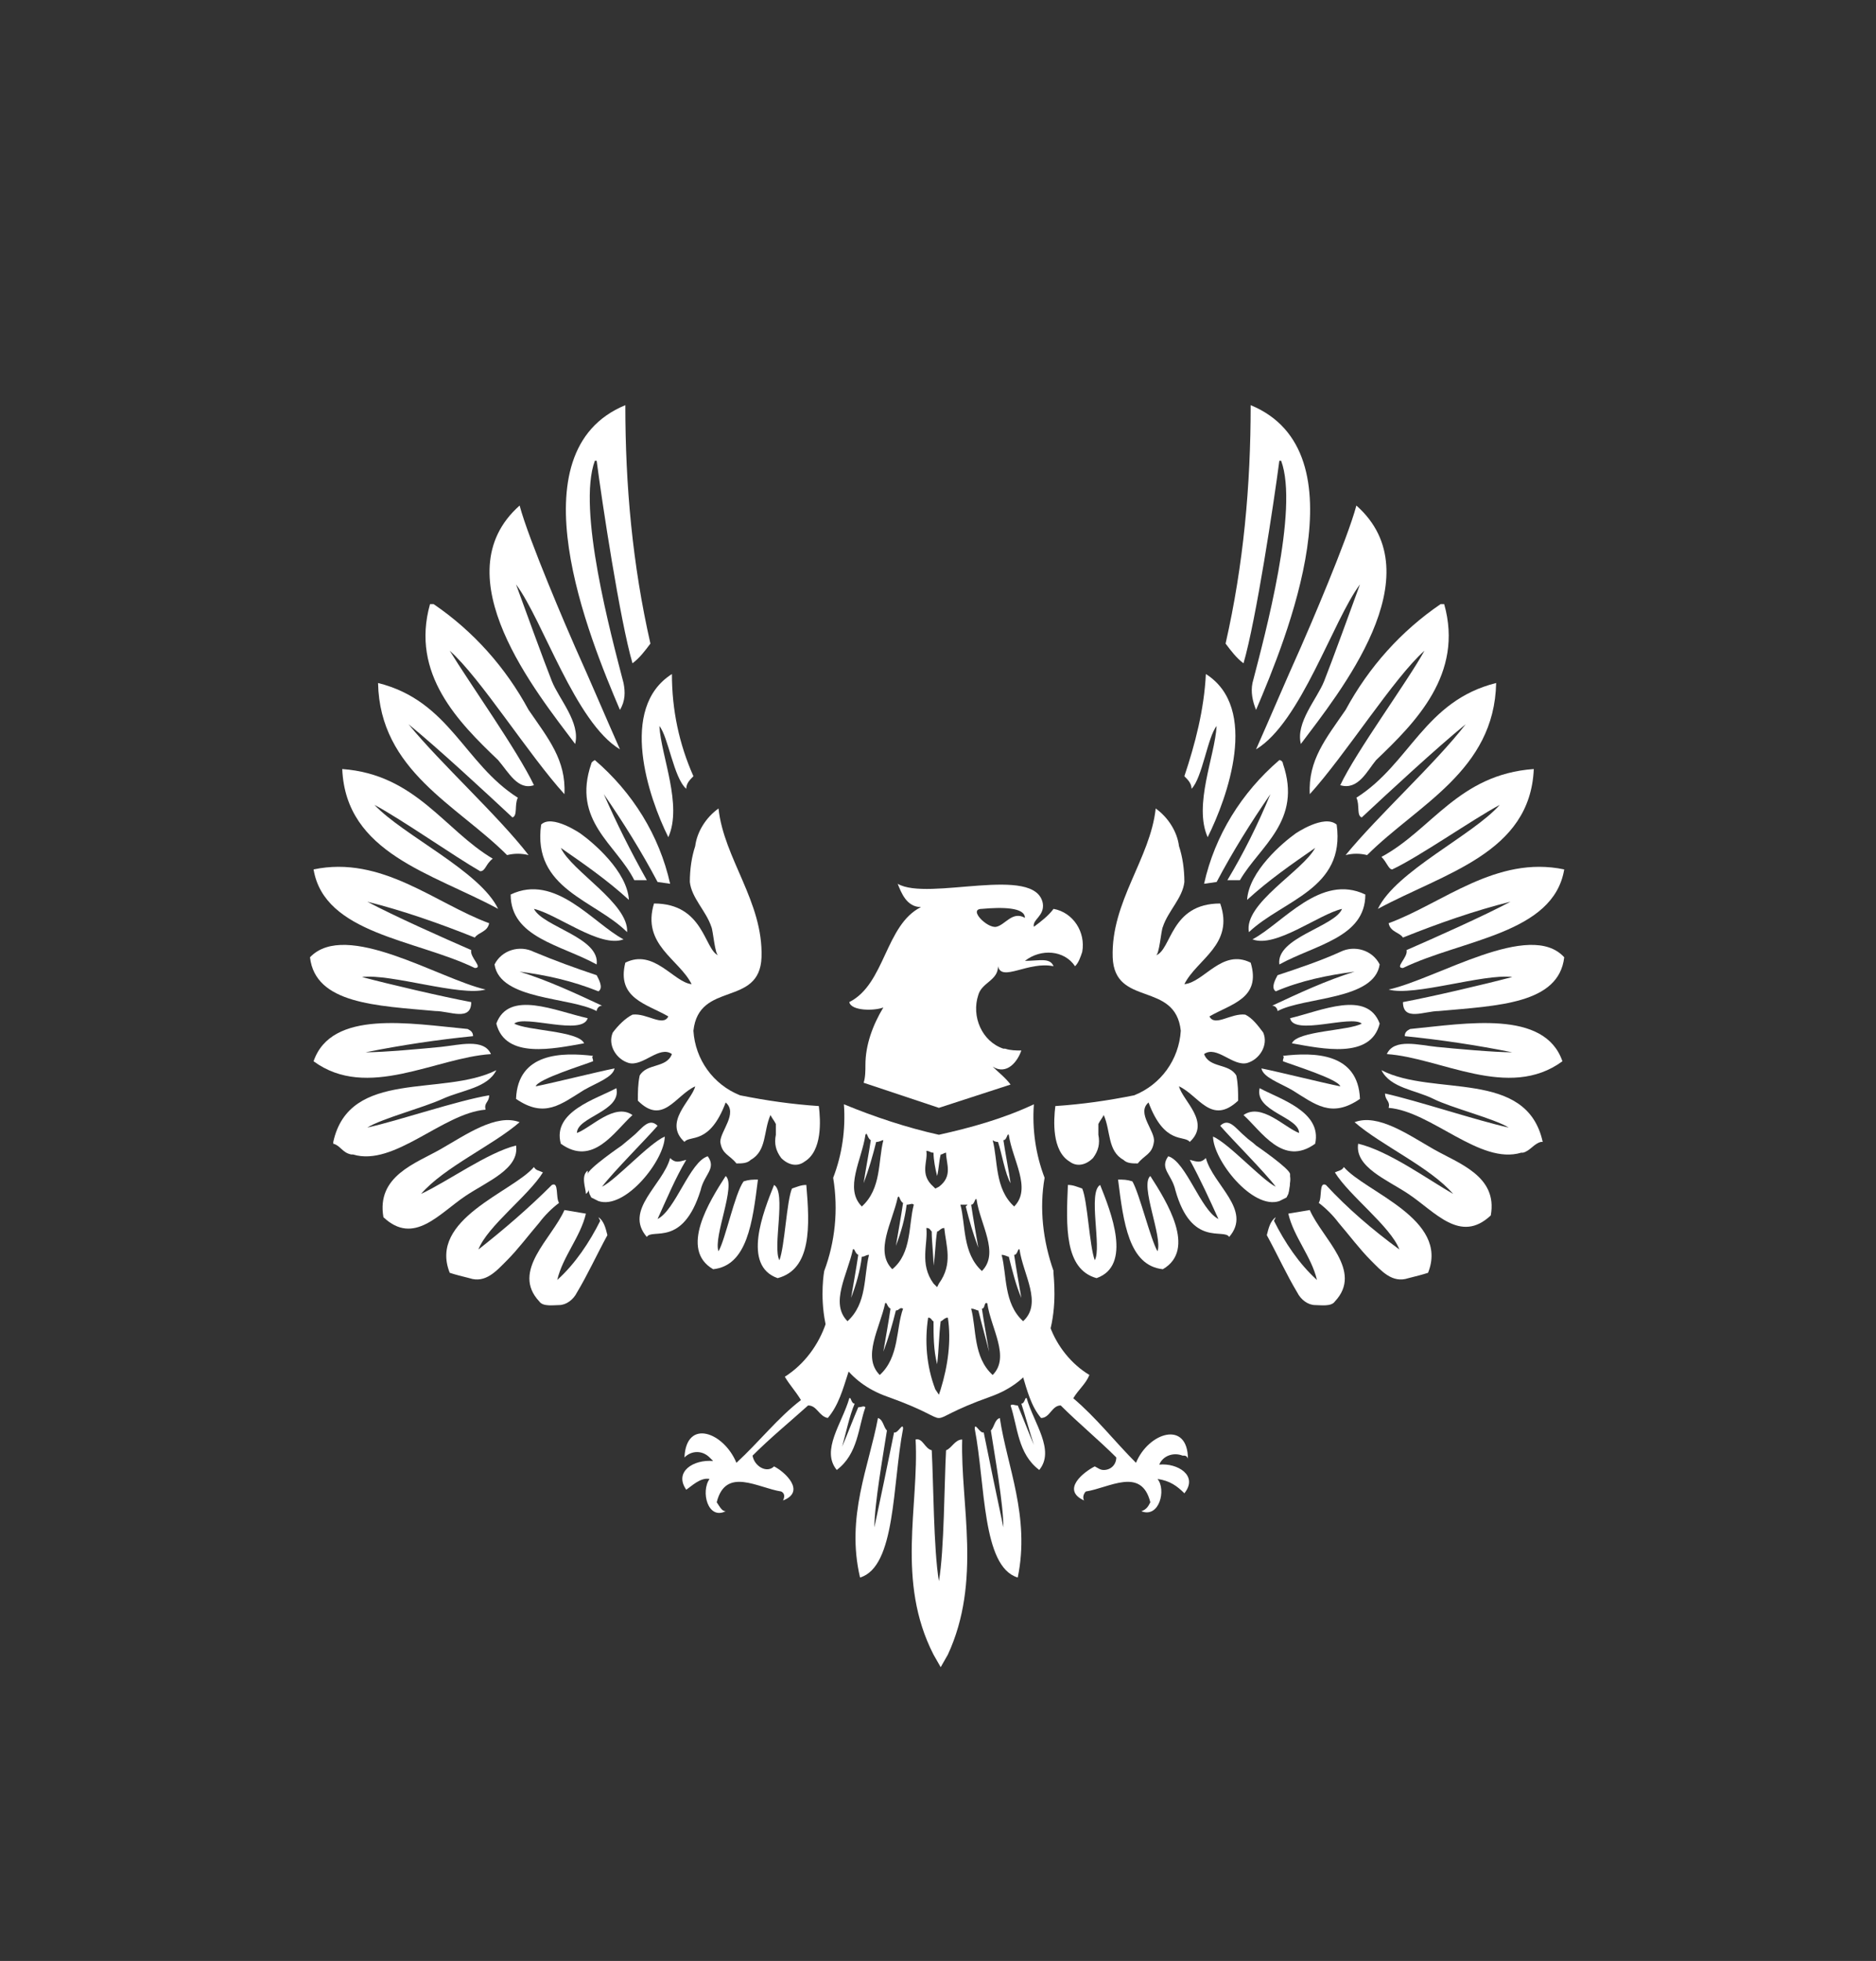 <svg width="67" height="70" viewBox="0 0 67 70" fill="none" xmlns="http://www.w3.org/2000/svg">
<rect x="0" y="0" width="67" height="70" fill="#333333" stroke="none"/>
<path fill-rule="evenodd" clip-rule="evenodd" d="M21.309 16.447C21.501 17.919 22.141 22.142 22.589 23.678C22.845 23.486 23.037 23.23 23.229 22.974C22.589 20.158 22.333 17.343 22.333 14.463C18.302 16.127 21.053 22.782 22.141 25.342C22.333 25.022 22.333 24.702 22.269 24.382C21.821 22.654 20.605 18.174 21.245 16.447" fill="white"/>
<path fill-rule="evenodd" clip-rule="evenodd" d="M19.07 28.029C18.494 26.813 16.766 24.381 16.062 23.229C17.15 24.189 18.878 26.941 20.158 28.349C20.222 27.133 19.582 26.365 18.878 25.341C18.046 23.805 16.894 22.525 15.486 21.565H15.358C14.654 24.061 16.382 25.789 17.79 27.133C18.174 27.581 18.494 28.221 19.07 28.029Z" fill="white"/>
<path fill-rule="evenodd" clip-rule="evenodd" d="M23.997 24.061C22.077 25.277 23.165 28.477 23.869 29.885C24.381 28.733 23.613 27.005 23.549 25.917C23.869 26.301 24.061 27.773 24.509 28.157C24.509 27.965 24.637 27.837 24.765 27.709C24.253 26.557 23.997 25.341 23.997 24.061Z" fill="white"/>
<path fill-rule="evenodd" clip-rule="evenodd" d="M14.59 25.853C15.614 26.685 17.342 28.284 18.302 29.18C18.494 29.116 18.366 28.732 18.494 28.476C16.574 27.261 16.062 25.021 13.502 24.381C13.566 27.517 16.318 28.732 18.11 30.524C18.366 30.46 18.622 30.46 18.878 30.524C17.79 29.116 15.742 27.261 14.59 25.853Z" fill="white"/>
<path fill-rule="evenodd" clip-rule="evenodd" d="M12.223 27.452C12.351 30.46 15.422 31.164 17.79 32.444C17.15 31.1 14.398 29.82 13.374 28.732C14.334 29.244 16.254 30.588 17.15 31.1C17.342 31.1 17.342 30.844 17.598 30.652C15.87 29.628 14.846 27.644 12.223 27.452Z" fill="white"/>
<path fill-rule="evenodd" clip-rule="evenodd" d="M18.238 31.932C18.238 33.468 20.03 33.724 21.309 34.428C21.437 33.468 19.39 33.084 19.07 32.444C19.902 32.636 21.437 33.852 22.269 33.532C21.181 32.956 19.838 31.165 18.238 31.932Z" fill="white"/>
<path fill-rule="evenodd" clip-rule="evenodd" d="M11.199 31.036C11.583 33.34 14.846 33.532 16.958 34.555C17.278 34.555 16.766 34.171 16.83 33.915C15.806 33.468 14.078 32.7 13.118 32.188C14.398 32.508 15.678 32.956 16.958 33.468C17.086 33.276 17.406 33.276 17.47 32.956C15.55 32.252 13.63 30.524 11.199 31.036Z" fill="white"/>
<path fill-rule="evenodd" clip-rule="evenodd" d="M19.07 33.98C18.558 33.724 17.918 33.916 17.662 34.428C17.854 35.708 20.35 35.58 21.309 36.092C21.309 36.028 21.373 35.9 21.501 35.9C20.541 35.452 19.582 35.004 18.558 34.684C19.518 34.812 20.414 35.004 21.373 35.388C21.565 35.26 21.373 34.94 21.309 34.812C20.541 34.556 19.838 34.3 19.07 33.98Z" fill="white"/>
<path fill-rule="evenodd" clip-rule="evenodd" d="M11.071 34.172C11.263 35.836 13.438 35.9 15.55 36.091C16.062 36.091 16.83 36.475 16.83 35.772C15.806 35.58 13.886 35.132 12.927 34.876C13.95 34.748 16.446 35.58 17.342 35.324C15.678 34.94 12.351 32.828 11.071 34.172Z" fill="white"/>
<path fill-rule="evenodd" clip-rule="evenodd" d="M17.726 36.539C18.046 37.819 19.774 37.435 20.861 37.243C20.669 36.795 18.814 36.795 18.366 36.539C18.75 36.219 20.797 36.987 20.989 36.347C19.838 36.091 18.174 35.323 17.726 36.539Z" fill="white"/>
<path fill-rule="evenodd" clip-rule="evenodd" d="M11.199 37.884C13.118 39.291 15.55 37.756 17.534 37.628C17.278 37.052 16.382 37.308 15.742 37.372C15.102 37.436 13.694 37.564 13.054 37.564C14.334 37.308 15.614 37.116 16.894 36.988C16.894 36.86 16.83 36.796 16.702 36.732C14.654 36.54 11.839 36.028 11.199 37.884Z" fill="white"/>
<path fill-rule="evenodd" clip-rule="evenodd" d="M18.43 39.227C19.454 39.931 20.03 39.419 20.861 38.907C21.309 38.651 21.885 38.459 21.949 38.139C21.309 38.267 19.774 38.651 19.134 38.779C19.198 38.523 20.861 38.011 21.181 37.883C21.181 37.755 21.117 37.755 21.181 37.691C20.094 37.563 18.494 37.563 18.43 39.227Z" fill="white"/>
<path fill-rule="evenodd" clip-rule="evenodd" d="M15.038 42.619C15.87 41.659 17.598 40.891 18.558 40.059C17.726 39.739 16.638 40.507 15.742 41.019C14.846 41.531 13.438 41.979 13.694 43.451C14.782 44.474 15.678 43.323 16.638 42.683C17.406 42.171 18.558 41.723 18.43 40.891C17.406 41.147 15.998 42.171 15.038 42.619Z" fill="white"/>
<path fill-rule="evenodd" clip-rule="evenodd" d="M27.069 42.108C26.877 42.108 26.749 42.108 26.557 42.172C26.237 42.619 25.917 44.219 25.661 44.667C25.469 44.155 26.301 42.3 25.917 41.98C25.341 42.875 24.253 44.603 25.469 45.307C26.685 45.179 26.877 43.643 27.069 42.108Z" fill="white"/>
<path fill-rule="evenodd" clip-rule="evenodd" d="M28.797 42.299C28.605 42.299 28.477 42.363 28.285 42.427C28.093 42.875 28.029 44.475 27.837 44.986C27.581 44.539 28.093 42.555 27.645 42.299C27.261 43.259 26.493 45.178 27.773 45.626C28.988 45.306 28.924 43.771 28.797 42.299Z" fill="white"/>
<path fill-rule="evenodd" clip-rule="evenodd" d="M17.086 44.603C17.406 43.771 18.878 42.683 19.39 41.851C19.262 41.787 19.134 41.787 19.07 41.659C18.302 42.555 15.294 43.515 16.062 45.435C16.254 45.499 16.51 45.563 16.766 45.627C17.342 45.819 17.726 45.371 18.11 44.987C18.494 44.603 18.878 44.091 19.262 43.643C19.454 43.387 19.71 43.131 19.966 42.939C19.838 42.747 19.966 42.171 19.71 42.299C18.878 43.131 17.982 43.899 17.086 44.603Z" fill="white"/>
<path fill-rule="evenodd" clip-rule="evenodd" d="M20.989 41.787C20.733 41.979 20.925 42.427 20.925 42.619C21.181 42.427 20.989 42.043 20.989 41.787Z" fill="white"/>
<path fill-rule="evenodd" clip-rule="evenodd" d="M21.437 43.579C21.053 44.347 20.541 45.115 19.902 45.691C20.094 44.859 20.733 44.155 20.925 43.323L20.158 43.195C19.71 44.219 18.238 45.371 19.262 46.459C19.39 46.651 19.774 46.587 19.966 46.587C20.222 46.587 20.478 46.395 20.605 46.139C20.989 45.499 21.309 44.795 21.693 44.091C21.629 43.835 21.565 43.579 21.373 43.451" fill="white"/>
<path fill-rule="evenodd" clip-rule="evenodd" d="M18.558 18.046C15.742 20.542 19.198 24.765 20.541 26.557C20.733 25.789 19.966 24.957 19.71 24.317C19.454 23.677 18.686 21.566 18.43 20.862C19.39 22.141 20.541 25.789 22.141 26.749C21.629 25.597 21.117 24.381 20.541 23.101C20.286 22.525 18.878 19.262 18.558 18.046Z" fill="white"/>
<path fill-rule="evenodd" clip-rule="evenodd" d="M20.03 30.268C20.861 30.844 21.693 31.42 22.461 32.124C22.397 31.1 21.181 30.076 20.733 29.756C20.733 29.756 19.71 29.052 19.326 29.436C19.006 31.74 21.245 32.124 22.397 33.275C22.461 32.252 20.414 31.1 20.03 30.268Z" fill="white"/>
<path fill-rule="evenodd" clip-rule="evenodd" d="M20.03 40.828C21.181 41.659 21.949 40.38 22.589 39.804C21.949 39.356 21.117 40.252 20.605 40.444C20.605 39.868 22.205 39.676 22.013 38.844C21.309 39.228 19.71 39.676 20.03 40.828Z" fill="white"/>
<path fill-rule="evenodd" clip-rule="evenodd" d="M25.021 42.491C25.149 41.915 25.597 41.723 25.277 41.275C24.637 41.467 24.125 43.195 23.485 43.515C23.805 42.811 24.125 42.043 24.509 41.403C24.253 41.467 24.125 41.531 23.933 41.339C23.677 42.299 22.269 43.195 23.101 44.155C23.293 43.835 24.381 44.539 25.021 42.491Z" fill="white"/>
<path fill-rule="evenodd" clip-rule="evenodd" d="M11.903 40.763C12.479 38.139 15.806 39.163 17.726 38.203C17.406 38.843 16.51 38.907 15.806 39.227C15.102 39.547 13.63 39.931 13.118 40.251C14.27 39.995 16.318 39.291 17.47 39.099C17.47 39.355 17.278 39.355 17.342 39.611C15.806 39.739 14.078 41.659 12.607 41.211H12.543C12.223 41.147 12.159 40.891 11.903 40.827" fill="white"/>
<path fill-rule="evenodd" clip-rule="evenodd" d="M22.205 40.891L22.589 40.571C22.909 40.315 23.165 39.867 23.485 40.187C23.101 40.635 21.885 41.851 21.501 42.363C22.013 42.107 23.165 40.827 23.741 40.571C23.741 41.403 22.333 43.195 21.373 42.875L21.117 42.747L21.053 42.619C20.989 42.363 20.989 42.171 20.989 41.915C20.989 41.723 22.205 40.891 22.205 40.891Z" fill="white"/>
<path fill-rule="evenodd" clip-rule="evenodd" d="M21.117 27.261C21.117 27.197 21.245 27.133 21.245 27.133C22.589 28.285 23.549 29.82 23.933 31.548L23.485 31.484C22.909 30.396 22.269 29.372 21.565 28.349C22.013 29.372 22.525 30.396 23.101 31.42H22.653C22.013 30.14 20.414 29.309 21.117 27.261Z" fill="white"/>
<path fill-rule="evenodd" clip-rule="evenodd" d="M22.589 36.219C23.101 36.156 23.677 36.667 23.869 36.283C23.101 35.836 22.013 35.644 22.333 34.364C23.357 33.852 24.061 35.068 24.701 35.132C24.253 34.236 22.909 33.724 23.357 32.252C25.149 32.252 25.149 33.916 25.661 34.108C25.533 34.108 25.469 33.212 25.405 33.084C25.213 32.508 24.701 32.06 24.637 31.484C24.637 31.036 24.701 30.588 24.829 30.204C24.893 29.692 25.213 29.18 25.661 28.86C25.853 30.652 27.261 32.188 27.197 34.172C27.133 35.964 24.957 35.004 24.765 36.795C24.829 37.819 25.469 38.715 26.429 39.099C27.389 39.291 28.285 39.419 29.244 39.483C29.308 39.995 29.372 41.083 28.733 41.467C28.477 41.659 28.157 41.595 27.901 41.339C27.709 41.083 27.645 40.827 27.709 40.507C27.709 40.379 27.709 40.251 27.709 40.123C27.645 39.995 27.581 39.931 27.517 39.803C27.261 40.379 27.389 41.083 26.813 41.403C26.685 41.531 26.493 41.531 26.301 41.531C26.045 41.211 25.789 41.211 25.725 40.763C25.725 40.379 26.365 39.739 25.917 39.355C25.341 40.891 24.637 40.507 24.445 40.763C23.677 40.059 24.701 39.291 24.829 38.779C24.125 39.099 23.677 40.187 22.781 39.291C22.781 38.971 22.781 38.715 22.845 38.395C23.101 37.947 23.805 38.139 23.997 37.627C23.549 37.307 22.973 38.075 22.461 37.947C22.013 37.819 21.693 37.307 21.885 36.859C22.077 36.603 22.333 36.347 22.589 36.219Z" fill="white"/>
<path fill-rule="evenodd" clip-rule="evenodd" d="M45.691 16.447C45.499 17.919 44.859 22.142 44.411 23.678C44.155 23.486 43.963 23.23 43.771 22.974C44.411 20.158 44.667 17.343 44.667 14.463C48.698 16.127 45.947 22.782 44.859 25.342C44.731 25.022 44.667 24.702 44.731 24.382C45.179 22.654 46.395 18.174 45.755 16.447" fill="white"/>
<path fill-rule="evenodd" clip-rule="evenodd" d="M47.866 28.029C48.442 26.813 50.234 24.381 50.874 23.229C49.786 24.189 48.058 26.941 46.778 28.349C46.714 27.133 47.354 26.365 48.058 25.341C48.89 23.805 50.042 22.525 51.45 21.565H51.578C52.282 24.061 50.554 25.789 49.146 27.133C48.826 27.517 48.506 28.221 47.866 28.029Z" fill="white"/>
<path fill-rule="evenodd" clip-rule="evenodd" d="M43.067 24.061C44.987 25.277 43.835 28.477 43.131 29.885C42.619 28.733 43.387 27.005 43.451 25.917C43.131 26.301 42.939 27.773 42.555 28.157C42.555 27.965 42.427 27.837 42.299 27.709C42.683 26.557 43.003 25.341 43.067 24.061Z" fill="white"/>
<path fill-rule="evenodd" clip-rule="evenodd" d="M52.346 25.853C51.322 26.685 49.594 28.284 48.634 29.18C48.442 29.116 48.57 28.732 48.442 28.476C50.362 27.261 50.874 25.021 53.434 24.381C53.37 27.517 50.618 28.732 48.826 30.524C48.57 30.46 48.314 30.46 48.058 30.524C49.21 29.116 51.258 27.261 52.346 25.853Z" fill="white"/>
<path fill-rule="evenodd" clip-rule="evenodd" d="M54.778 27.452C54.65 30.46 51.578 31.164 49.21 32.444C49.85 31.1 52.602 29.82 53.562 28.732C52.602 29.244 50.682 30.588 49.722 31.036C49.594 31.036 49.53 30.78 49.338 30.588C51.13 29.628 52.09 27.644 54.778 27.452Z" fill="white"/>
<path fill-rule="evenodd" clip-rule="evenodd" d="M48.762 31.932C48.762 33.468 46.97 33.724 45.691 34.428C45.563 33.468 47.674 33.084 47.93 32.444C47.098 32.636 45.563 33.852 44.731 33.532C45.819 32.956 47.162 31.165 48.762 31.932Z" fill="white"/>
<path fill-rule="evenodd" clip-rule="evenodd" d="M55.865 31.036C55.481 33.34 52.218 33.532 50.106 34.555C49.786 34.555 50.298 34.171 50.234 33.915C51.258 33.468 52.986 32.7 53.946 32.188C52.666 32.508 51.386 32.956 50.106 33.468C49.978 33.276 49.658 33.276 49.594 32.956C51.514 32.252 53.434 30.524 55.865 31.036Z" fill="white"/>
<path fill-rule="evenodd" clip-rule="evenodd" d="M29.884 52.473C29.308 51.769 30.076 50.809 30.332 49.914C30.396 49.85 30.396 50.106 30.524 50.106C30.332 50.553 30.204 51.193 30.076 51.641C30.268 51.193 30.46 50.681 30.652 50.234C30.78 50.234 30.844 50.17 30.908 50.234C30.652 50.938 30.652 51.897 29.884 52.473Z" fill="white"/>
<path fill-rule="evenodd" clip-rule="evenodd" d="M30.716 56.313C31.996 55.929 31.868 52.986 32.252 51.002C32.252 50.746 32.06 51.194 31.932 51.13C31.74 52.09 31.42 53.626 31.228 54.522C31.228 53.69 31.548 51.898 31.676 51.066C31.548 50.938 31.548 50.682 31.356 50.618C31.036 52.346 30.204 54.138 30.716 56.313Z" fill="white"/>
<path fill-rule="evenodd" clip-rule="evenodd" d="M37.116 52.473C37.691 51.769 36.924 50.809 36.668 49.914C36.604 49.85 36.604 50.106 36.476 50.106C36.604 50.489 36.796 51.193 36.924 51.577C36.732 51.129 36.54 50.617 36.348 50.17C36.22 50.17 36.156 50.106 36.092 50.17C36.348 50.938 36.348 51.897 37.116 52.473Z" fill="white"/>
<path fill-rule="evenodd" clip-rule="evenodd" d="M36.348 56.313C35.068 55.929 35.196 52.986 34.812 51.002C34.812 50.746 35.004 51.194 35.132 51.13C35.324 52.09 35.644 53.626 35.836 54.522C35.836 53.69 35.516 51.898 35.388 51.066C35.516 50.938 35.516 50.682 35.708 50.618C35.964 52.346 36.796 54.138 36.348 56.313Z" fill="white"/>
<path fill-rule="evenodd" clip-rule="evenodd" d="M47.866 33.98C48.378 33.724 49.018 33.916 49.274 34.428C49.082 35.708 46.586 35.58 45.627 36.092C45.627 36.028 45.563 35.9 45.435 35.9C46.395 35.452 47.354 35.004 48.378 34.684C47.418 34.812 46.459 35.004 45.563 35.388C45.371 35.26 45.563 34.94 45.627 34.812C46.395 34.556 47.162 34.3 47.866 33.98Z" fill="white"/>
<path fill-rule="evenodd" clip-rule="evenodd" d="M55.865 34.172C55.673 35.836 53.498 35.9 51.386 36.091C50.874 36.091 50.106 36.475 50.106 35.772C51.13 35.58 53.05 35.132 54.01 34.876C52.986 34.748 50.49 35.58 49.594 35.324C51.322 34.94 54.65 32.828 55.865 34.172Z" fill="white"/>
<path fill-rule="evenodd" clip-rule="evenodd" d="M49.274 36.539C48.954 37.819 47.226 37.435 46.139 37.243C46.331 36.795 48.186 36.795 48.634 36.539C48.25 36.219 46.203 36.987 46.075 36.347C47.162 36.091 48.826 35.323 49.274 36.539Z" fill="white"/>
<path fill-rule="evenodd" clip-rule="evenodd" d="M55.801 37.884C53.882 39.291 51.45 37.756 49.53 37.628C49.786 37.052 50.682 37.308 51.322 37.372C51.962 37.436 53.37 37.564 54.01 37.564C52.73 37.308 51.45 37.116 50.17 36.988C50.17 36.86 50.234 36.796 50.362 36.732C52.346 36.54 55.161 36.028 55.801 37.884Z" fill="white"/>
<path fill-rule="evenodd" clip-rule="evenodd" d="M48.57 39.227C47.546 39.931 46.97 39.419 46.139 38.907C45.691 38.651 45.115 38.459 45.051 38.139C45.691 38.267 47.226 38.651 47.866 38.779C47.802 38.523 46.139 38.011 45.819 37.883C45.819 37.755 45.883 37.755 45.819 37.691C46.906 37.563 48.506 37.563 48.57 39.227Z" fill="white"/>
<path fill-rule="evenodd" clip-rule="evenodd" d="M51.898 42.619C51.066 41.659 49.338 40.891 48.378 40.059C49.21 39.739 50.298 40.507 51.194 41.019C52.09 41.531 53.498 41.979 53.242 43.387C52.154 44.41 51.258 43.259 50.298 42.619C49.53 42.107 48.378 41.659 48.506 40.827C49.594 41.083 51.002 42.107 51.898 42.619Z" fill="white"/>
<path fill-rule="evenodd" clip-rule="evenodd" d="M39.931 42.108C40.123 42.108 40.251 42.108 40.443 42.172C40.699 42.619 41.083 44.219 41.339 44.667C41.531 44.155 40.699 42.3 41.083 41.98C41.659 42.875 42.747 44.603 41.531 45.307C40.315 45.179 40.123 43.643 39.931 42.108Z" fill="white"/>
<path fill-rule="evenodd" clip-rule="evenodd" d="M38.139 42.299C38.331 42.299 38.459 42.363 38.651 42.427C38.843 42.875 38.907 44.475 39.099 44.986C39.355 44.539 38.843 42.555 39.291 42.299C39.675 43.259 40.443 45.178 39.163 45.626C38.011 45.306 38.075 43.771 38.139 42.299Z" fill="white"/>
<path fill-rule="evenodd" clip-rule="evenodd" d="M49.978 44.603C49.658 43.771 48.186 42.683 47.674 41.851C47.802 41.787 47.93 41.787 47.994 41.659C48.762 42.555 51.77 43.515 51.002 45.435C50.81 45.499 50.554 45.563 50.298 45.627C49.722 45.819 49.338 45.371 48.954 44.987C48.57 44.603 48.186 44.091 47.802 43.643C47.61 43.387 47.354 43.131 47.098 42.939C47.226 42.747 47.098 42.171 47.354 42.299C48.122 43.131 49.018 43.899 49.978 44.603Z" fill="white"/>
<path fill-rule="evenodd" clip-rule="evenodd" d="M45.947 41.787C46.203 41.979 46.011 42.427 46.011 42.619C45.755 42.427 46.011 42.043 45.947 41.787Z" fill="white"/>
<path fill-rule="evenodd" clip-rule="evenodd" d="M45.499 43.579C45.883 44.347 46.395 45.115 47.034 45.691C46.842 44.859 46.203 44.155 46.011 43.323L46.778 43.195C47.226 44.219 48.698 45.371 47.674 46.459C47.546 46.651 47.162 46.587 46.97 46.587C46.714 46.587 46.459 46.395 46.331 46.139C45.947 45.499 45.627 44.795 45.243 44.091C45.307 43.835 45.371 43.579 45.563 43.451" fill="white"/>
<path fill-rule="evenodd" clip-rule="evenodd" d="M48.442 18.046C51.258 20.542 47.802 24.765 46.459 26.557C46.267 25.789 47.034 24.957 47.29 24.317C47.546 23.677 48.314 21.566 48.57 20.862C47.61 22.141 46.459 25.789 44.859 26.749C45.371 25.597 45.883 24.381 46.459 23.101C46.714 22.525 48.122 19.262 48.442 18.046Z" fill="white"/>
<path fill-rule="evenodd" clip-rule="evenodd" d="M46.97 30.268C46.139 30.844 45.307 31.42 44.539 32.124C44.603 31.1 45.819 30.076 46.267 29.756C46.267 29.756 47.29 29.052 47.738 29.436C48.058 31.74 45.819 32.124 44.603 33.275C44.411 32.252 46.522 31.1 46.97 30.268Z" fill="white"/>
<path fill-rule="evenodd" clip-rule="evenodd" d="M46.97 40.828C45.819 41.659 45.051 40.38 44.411 39.804C45.051 39.356 45.883 40.252 46.395 40.444C46.395 39.868 44.795 39.676 44.987 38.844C45.691 39.228 47.226 39.676 46.97 40.828Z" fill="white"/>
<path fill-rule="evenodd" clip-rule="evenodd" d="M41.979 42.491C41.851 41.915 41.403 41.723 41.723 41.275C42.363 41.467 42.875 43.195 43.515 43.515C43.195 42.811 42.875 42.107 42.491 41.403C42.747 41.467 42.875 41.531 43.067 41.339C43.323 42.299 44.731 43.195 43.899 44.155C43.707 43.835 42.555 44.539 41.979 42.491Z" fill="white"/>
<path fill-rule="evenodd" clip-rule="evenodd" d="M55.097 40.763C54.522 38.139 51.194 39.163 49.338 38.203C49.658 38.843 50.554 38.907 51.194 39.227C51.834 39.547 53.37 39.931 53.882 40.251C52.73 39.995 50.618 39.291 49.466 39.035C49.466 39.291 49.658 39.291 49.594 39.547C51.13 39.675 52.858 41.595 54.33 41.147H54.394C54.65 41.083 54.778 40.827 55.033 40.763" fill="white"/>
<path fill-rule="evenodd" clip-rule="evenodd" d="M44.859 40.891C44.731 40.763 44.603 40.699 44.475 40.571C44.155 40.315 43.899 39.867 43.579 40.187C43.963 40.635 45.179 41.851 45.563 42.363C45.051 42.107 43.899 40.827 43.323 40.571C43.323 41.403 44.731 43.195 45.691 42.875L45.947 42.747L46.011 42.619C46.075 42.363 46.075 42.171 46.075 41.915C46.075 41.723 44.859 40.891 44.859 40.891Z" fill="white"/>
<path fill-rule="evenodd" clip-rule="evenodd" d="M45.819 27.261C45.819 27.197 45.755 27.133 45.691 27.133C44.347 28.285 43.387 29.82 43.003 31.548L43.451 31.484C44.027 30.396 44.667 29.372 45.371 28.349C44.923 29.436 44.411 30.46 43.835 31.42H44.283C44.987 30.204 46.522 29.309 45.819 27.261Z" fill="white"/>
<path fill-rule="evenodd" clip-rule="evenodd" d="M44.475 36.219C43.963 36.156 43.387 36.667 43.195 36.283C43.963 35.836 45.051 35.644 44.667 34.364C43.643 33.852 43.003 35.068 42.299 35.132C42.747 34.236 44.091 33.724 43.579 32.252C41.787 32.252 41.851 33.916 41.275 34.108C41.403 34.108 41.467 33.212 41.531 33.084C41.723 32.508 42.235 32.06 42.299 31.484C42.299 31.036 42.235 30.588 42.107 30.204C42.043 29.692 41.723 29.18 41.275 28.86C41.083 30.652 39.675 32.188 39.739 34.172C39.803 35.964 41.979 35.004 42.171 36.795C42.107 37.819 41.467 38.715 40.507 39.099C39.547 39.291 38.651 39.419 37.691 39.483C37.627 39.995 37.563 41.083 38.203 41.467C38.459 41.659 38.779 41.595 39.035 41.339C39.227 41.083 39.291 40.827 39.227 40.507C39.227 40.379 39.227 40.251 39.227 40.123C39.291 39.995 39.355 39.931 39.419 39.803C39.675 40.379 39.547 41.083 40.123 41.403C40.251 41.531 40.443 41.531 40.635 41.531C40.891 41.211 41.147 41.211 41.211 40.763C41.275 40.379 40.571 39.739 41.019 39.355C41.595 40.891 42.299 40.507 42.491 40.763C43.259 40.059 42.235 39.291 42.107 38.779C42.811 39.099 43.259 40.187 44.219 39.291C44.219 38.971 44.219 38.715 44.155 38.395C43.899 37.947 43.195 38.139 43.003 37.627C43.451 37.307 44.027 38.075 44.539 37.947C44.987 37.819 45.307 37.307 45.115 36.859C44.923 36.603 44.731 36.347 44.475 36.219Z" fill="white"/>
<path fill-rule="evenodd" clip-rule="evenodd" d="M34.364 51.386C34.108 51.386 33.98 51.706 33.788 51.77C33.724 52.922 33.724 55.354 33.532 56.441C33.34 55.29 33.34 52.922 33.276 51.77C33.02 51.706 32.956 51.322 32.7 51.386C32.828 53.754 31.996 56.441 33.34 59.065L33.596 59.513L33.852 59.065C35.068 56.441 34.3 53.69 34.364 51.386Z" fill="white"/>
<path fill-rule="evenodd" clip-rule="evenodd" d="M36.604 34.3C37.116 34.3 37.499 34.172 37.627 34.492C36.732 34.3 35.772 35.067 35.644 34.492C35.644 35.003 35.068 35.067 34.94 35.515C34.684 36.283 35.068 37.179 35.836 37.435C35.836 37.435 35.836 37.435 35.9 37.435C36.092 37.499 36.284 37.499 36.476 37.499C36.348 37.883 35.964 38.395 35.452 38.075C35.644 38.267 35.9 38.459 36.092 38.715L33.532 39.547L30.844 38.651C30.908 38.459 30.908 38.203 30.908 38.011C30.908 37.307 31.164 36.603 31.548 35.963C31.228 36.091 30.396 36.091 30.332 35.771C31.612 35.131 31.612 33.02 32.892 32.38C32.38 32.38 32.188 31.868 32.06 31.548C33.148 32.188 36.988 30.844 37.244 32.252C37.307 32.7 36.86 32.828 36.924 33.084C37.18 32.892 37.435 32.7 37.627 32.444C38.331 32.572 38.779 33.276 38.651 33.98C38.587 34.172 38.523 34.364 38.395 34.492C38.011 33.916 37.18 33.852 36.604 34.3ZM35.068 32.444C34.556 32.444 35.26 33.148 35.58 33.084C35.9 33.02 36.156 32.508 36.604 32.764C36.604 32.38 35.772 32.38 35.068 32.444Z" fill="white"/>
<path fill-rule="evenodd" clip-rule="evenodd" d="M37.627 45.371C37.244 44.283 37.116 43.132 37.307 42.044C36.988 41.212 36.86 40.316 36.924 39.42C35.836 39.932 34.684 40.252 33.532 40.508C32.38 40.252 31.228 39.868 30.14 39.42C30.204 40.316 30.076 41.212 29.756 42.044C29.948 43.196 29.82 44.347 29.436 45.371C29.436 45.371 28.797 48.827 31.676 49.851C34.556 50.875 32.508 50.875 35.388 49.851C38.267 48.827 37.563 45.371 37.627 45.371ZM35.644 40.764C35.772 41.148 35.9 41.916 36.092 42.236C36.028 41.788 35.9 41.148 35.836 40.7C35.964 40.7 35.964 40.444 36.028 40.508C36.156 41.404 36.86 42.428 36.22 43.068C35.516 42.428 35.644 41.404 35.452 40.7C35.452 40.7 35.516 40.764 35.644 40.764ZM30.908 40.508C30.972 40.38 30.972 40.636 31.1 40.7C31.036 41.148 30.908 41.788 30.844 42.236C31.036 41.724 31.164 41.276 31.292 40.764C31.42 40.764 31.484 40.7 31.548 40.7C31.356 41.468 31.484 42.428 30.78 43.068C30.14 42.428 30.78 41.404 30.908 40.508ZM30.268 47.163C29.628 46.523 30.268 45.499 30.46 44.603C30.524 44.539 30.524 44.731 30.652 44.795C30.588 45.243 30.46 45.947 30.396 46.331C30.588 45.819 30.716 45.371 30.78 44.859C30.908 44.859 30.908 44.795 31.036 44.795C30.844 45.563 30.972 46.523 30.268 47.163ZM31.42 49.083C30.78 48.443 31.42 47.419 31.612 46.523C31.676 46.459 31.676 46.651 31.804 46.715C31.74 47.163 31.612 47.867 31.548 48.251C31.74 47.739 31.868 47.291 31.996 46.779C32.124 46.779 32.124 46.651 32.252 46.715C31.996 47.419 32.124 48.443 31.42 49.083ZM31.868 45.307C31.228 44.667 31.868 43.643 32.06 42.748C32.124 42.62 32.124 42.876 32.252 42.94C32.188 43.387 32.06 44.091 31.996 44.475C32.188 43.963 32.316 43.515 32.38 43.004C32.508 43.004 32.572 42.94 32.636 43.004C32.444 43.707 32.572 44.731 31.868 45.307ZM33.596 49.595L33.532 49.787L33.404 49.595C33.084 48.763 33.02 47.867 33.148 47.035C33.276 47.035 33.276 47.163 33.34 47.163C33.34 47.675 33.34 48.187 33.468 48.699C33.532 48.187 33.532 47.675 33.596 47.163C33.66 47.163 33.724 47.035 33.852 47.035C33.98 47.867 33.852 48.763 33.596 49.595ZM33.532 45.819L33.468 45.947L33.34 45.819C32.828 45.115 33.148 44.411 33.084 43.835C33.212 43.835 33.212 43.899 33.276 43.963C33.276 44.347 33.34 44.795 33.34 45.179C33.404 44.795 33.404 44.347 33.468 43.963C33.532 43.963 33.596 43.835 33.724 43.835C33.788 44.475 34.044 45.115 33.532 45.819ZM33.532 42.364L33.404 42.428L33.34 42.364C32.828 41.916 33.148 41.468 33.084 41.084C33.212 41.084 33.212 41.148 33.34 41.148C33.34 41.404 33.404 41.724 33.468 41.98C33.532 41.724 33.532 41.468 33.596 41.212C33.66 41.212 33.724 41.148 33.788 41.148C33.788 41.532 34.044 41.98 33.532 42.364ZM34.492 43.068C34.62 43.579 34.748 44.027 34.94 44.539C34.876 44.155 34.748 43.451 34.684 43.004C34.812 43.004 34.812 42.748 34.876 42.812C35.004 43.707 35.708 44.731 35.068 45.371C34.364 44.731 34.492 43.707 34.3 43.004H34.556L34.492 43.068ZM35.452 49.083C34.748 48.443 34.876 47.419 34.684 46.715C34.812 46.715 34.876 46.779 34.94 46.779C35.068 47.291 35.196 47.739 35.324 48.251C35.26 47.867 35.132 47.163 35.068 46.715C35.196 46.715 35.132 46.459 35.26 46.523C35.388 47.419 36.092 48.443 35.452 49.083ZM36.54 47.163C35.836 46.523 35.964 45.499 35.772 44.795C35.9 44.795 35.964 44.859 36.028 44.859C36.156 45.371 36.284 45.883 36.476 46.331C36.412 45.947 36.284 45.243 36.22 44.795C36.348 44.795 36.348 44.539 36.412 44.603C36.54 45.499 37.244 46.523 36.54 47.163Z" fill="white"/>
<path fill-rule="evenodd" clip-rule="evenodd" d="M42.299 53.306C42.811 52.666 42.043 52.218 41.403 52.282C41.531 51.962 41.915 51.834 42.235 51.962C42.235 51.962 42.235 51.962 42.299 51.962C42.363 51.962 42.427 52.026 42.427 52.09C42.427 50.682 41.019 51.13 40.571 52.218C39.803 51.45 39.163 50.618 38.331 49.914C38.523 49.594 38.779 49.402 38.907 49.082C38.267 48.698 37.755 48.058 37.499 47.355L37.307 47.866L35.9 47.355L35.708 47.547C36.604 48.378 36.476 49.786 37.18 50.618C37.499 50.618 37.563 50.17 37.883 50.17C38.523 50.81 39.227 51.386 39.867 52.026C39.867 52.282 39.675 52.474 39.419 52.474C39.291 52.474 39.227 52.41 39.099 52.346C38.715 52.538 37.883 53.178 38.715 53.562C38.651 53.434 38.715 53.306 38.779 53.242C39.611 53.114 40.763 52.346 41.083 53.626C41.019 53.754 40.955 53.882 40.763 53.946C41.403 54.202 41.659 53.178 41.339 52.794C41.787 52.858 42.043 53.05 42.299 53.306Z" fill="white"/>
<path fill-rule="evenodd" clip-rule="evenodd" d="M29.756 48.059L29.5 47.227C29.244 47.995 28.733 48.698 28.029 49.146C28.221 49.466 28.413 49.658 28.605 49.978C27.773 50.618 27.133 51.45 26.301 52.218C25.853 51.13 24.509 50.618 24.445 52.026C24.701 51.77 25.085 51.77 25.341 52.026C25.405 52.09 25.405 52.09 25.469 52.154C24.765 52.09 24.061 52.538 24.509 53.178C24.701 53.05 25.021 52.73 25.341 52.794C25.021 53.242 25.277 54.266 25.917 53.946C25.789 53.946 25.725 53.818 25.597 53.626C25.917 52.346 27.069 53.114 27.901 53.242C28.029 53.306 28.029 53.434 27.965 53.562C28.797 53.242 28.029 52.538 27.645 52.346C27.389 52.602 26.941 52.346 26.877 51.962C27.517 51.322 28.221 50.746 28.861 50.17C29.18 50.17 29.244 50.554 29.564 50.618C30.332 49.722 30.204 48.25 31.164 47.547L31.1 47.483L29.756 48.059Z" fill="white"/>
</svg>
